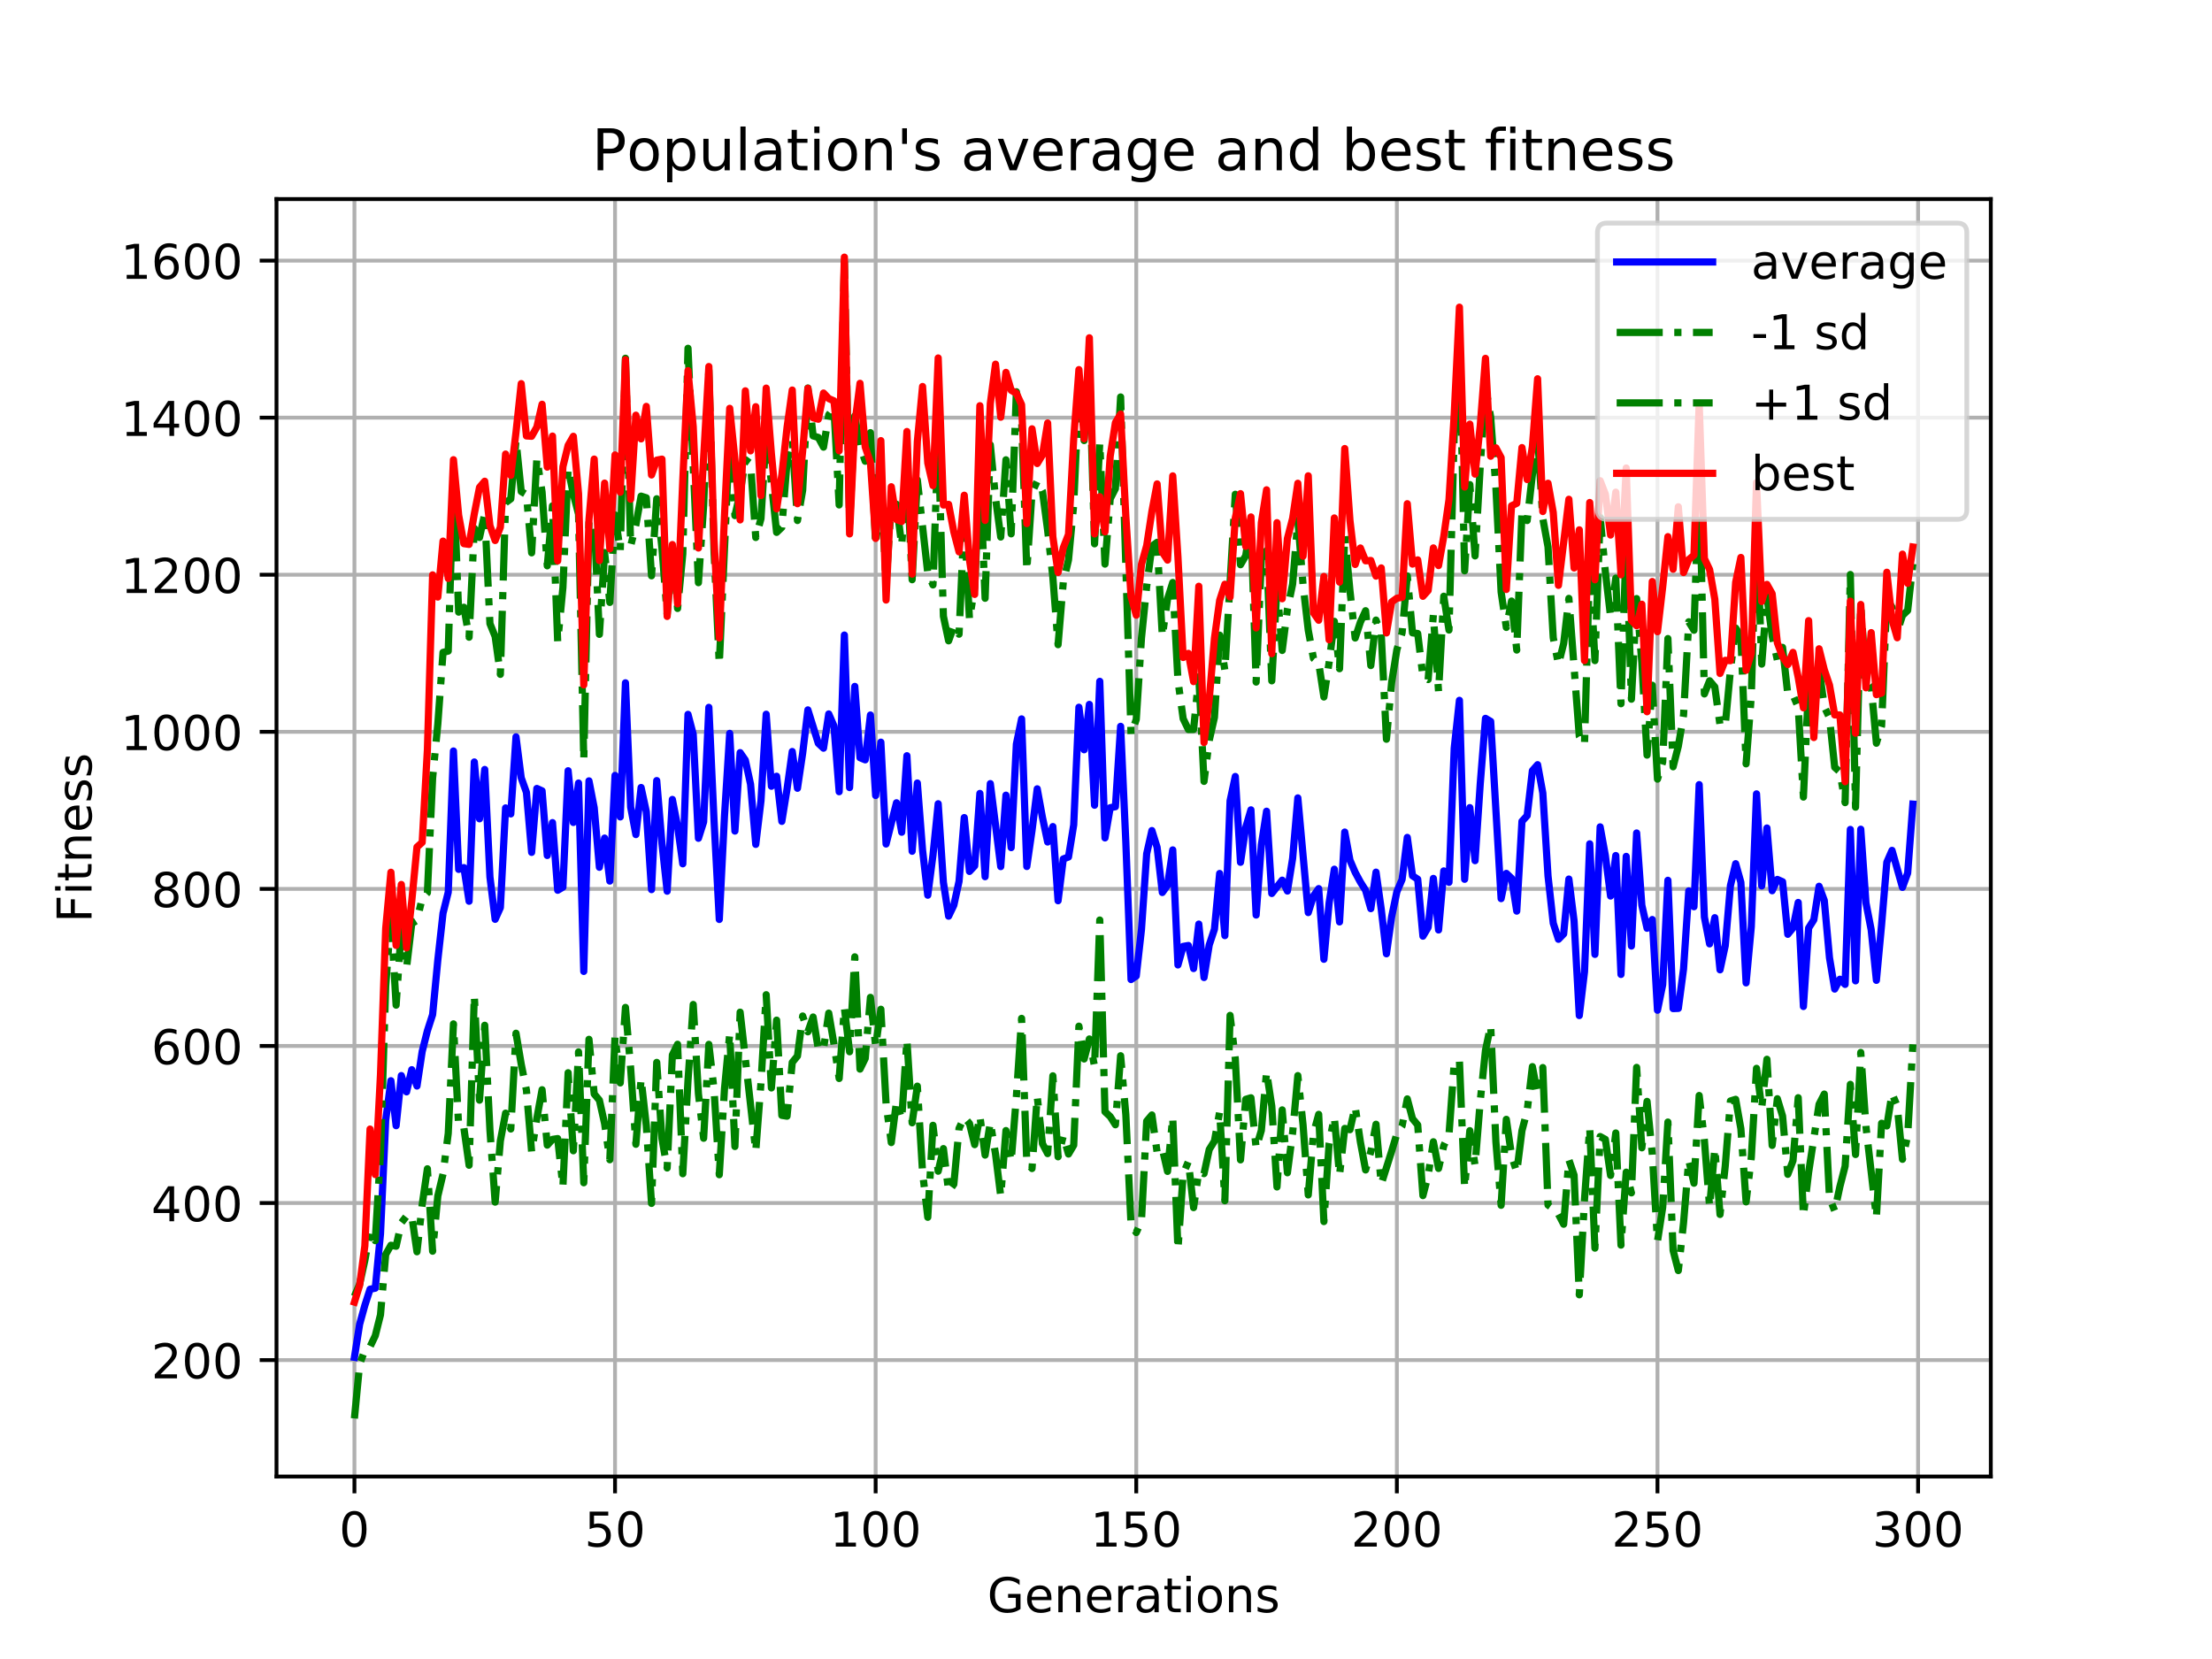 <?xml version="1.0" encoding="utf-8" standalone="no"?>
<!DOCTYPE svg PUBLIC "-//W3C//DTD SVG 1.1//EN"
  "http://www.w3.org/Graphics/SVG/1.1/DTD/svg11.dtd">
<!-- Created with matplotlib (https://matplotlib.org/) -->
<svg height="345.6pt" version="1.1" viewBox="0 0 460.8 345.6" width="460.8pt" xmlns="http://www.w3.org/2000/svg" xmlns:xlink="http://www.w3.org/1999/xlink">
 <defs>
  <style type="text/css">
*{stroke-linecap:butt;stroke-linejoin:round;}
  </style>
 </defs>
 <g id="figure_1">
  <g id="patch_1">
   <path d="M 0 345.6 
L 460.8 345.6 
L 460.8 0 
L 0 0 
z
" style="fill:#ffffff;"/>
  </g>
  <g id="axes_1">
   <g id="patch_2">
    <path d="M 57.6 307.584 
L 414.72 307.584 
L 414.72 41.472 
L 57.6 41.472 
z
" style="fill:#ffffff;"/>
   </g>
   <g id="matplotlib.axis_1">
    <g id="xtick_1">
     <g id="line2d_1">
      <path clip-path="url(#p386c6d477e)" d="M 73.833 307.584 
L 73.833 41.472 
" style="fill:none;stroke:#b0b0b0;stroke-linecap:square;stroke-width:0.8;"/>
     </g>
     <g id="line2d_2">
      <defs>
       <path d="M 0 0 
L 0 3.5 
" id="m794bd0b9ef" style="stroke:#000000;stroke-width:0.8;"/>
      </defs>
      <g>
       <use style="stroke:#000000;stroke-width:0.8;" x="73.833" xlink:href="#m794bd0b9ef" y="307.584"/>
      </g>
     </g>
     <g id="text_1">
      <!-- 0 -->
      <defs>
       <path d="M 31.781 66.406 
Q 24.172 66.406 20.328 58.906 
Q 16.5 51.422 16.5 36.375 
Q 16.5 21.391 20.328 13.891 
Q 24.172 6.391 31.781 6.391 
Q 39.453 6.391 43.281 13.891 
Q 47.125 21.391 47.125 36.375 
Q 47.125 51.422 43.281 58.906 
Q 39.453 66.406 31.781 66.406 
z
M 31.781 74.219 
Q 44.047 74.219 50.516 64.516 
Q 56.984 54.828 56.984 36.375 
Q 56.984 17.969 50.516 8.266 
Q 44.047 -1.422 31.781 -1.422 
Q 19.531 -1.422 13.062 8.266 
Q 6.594 17.969 6.594 36.375 
Q 6.594 54.828 13.062 64.516 
Q 19.531 74.219 31.781 74.219 
z
" id="DejaVuSans-48"/>
      </defs>
      <g transform="translate(70.651 322.182)scale(0.1 -0.1)">
       <use xlink:href="#DejaVuSans-48"/>
      </g>
     </g>
    </g>
    <g id="xtick_2">
     <g id="line2d_3">
      <path clip-path="url(#p386c6d477e)" d="M 128.123 307.584 
L 128.123 41.472 
" style="fill:none;stroke:#b0b0b0;stroke-linecap:square;stroke-width:0.8;"/>
     </g>
     <g id="line2d_4">
      <g>
       <use style="stroke:#000000;stroke-width:0.8;" x="128.123" xlink:href="#m794bd0b9ef" y="307.584"/>
      </g>
     </g>
     <g id="text_2">
      <!-- 50 -->
      <defs>
       <path d="M 10.797 72.906 
L 49.516 72.906 
L 49.516 64.594 
L 19.828 64.594 
L 19.828 46.734 
Q 21.969 47.469 24.109 47.828 
Q 26.266 48.188 28.422 48.188 
Q 40.625 48.188 47.75 41.5 
Q 54.891 34.812 54.891 23.391 
Q 54.891 11.625 47.562 5.094 
Q 40.234 -1.422 26.906 -1.422 
Q 22.312 -1.422 17.547 -0.641 
Q 12.797 0.141 7.719 1.703 
L 7.719 11.625 
Q 12.109 9.234 16.797 8.062 
Q 21.484 6.891 26.703 6.891 
Q 35.156 6.891 40.078 11.328 
Q 45.016 15.766 45.016 23.391 
Q 45.016 31 40.078 35.438 
Q 35.156 39.891 26.703 39.891 
Q 22.75 39.891 18.812 39.016 
Q 14.891 38.141 10.797 36.281 
z
" id="DejaVuSans-53"/>
      </defs>
      <g transform="translate(121.76 322.182)scale(0.1 -0.1)">
       <use xlink:href="#DejaVuSans-53"/>
       <use x="63.623" xlink:href="#DejaVuSans-48"/>
      </g>
     </g>
    </g>
    <g id="xtick_3">
     <g id="line2d_5">
      <path clip-path="url(#p386c6d477e)" d="M 182.413 307.584 
L 182.413 41.472 
" style="fill:none;stroke:#b0b0b0;stroke-linecap:square;stroke-width:0.8;"/>
     </g>
     <g id="line2d_6">
      <g>
       <use style="stroke:#000000;stroke-width:0.8;" x="182.413" xlink:href="#m794bd0b9ef" y="307.584"/>
      </g>
     </g>
     <g id="text_3">
      <!-- 100 -->
      <defs>
       <path d="M 12.406 8.297 
L 28.516 8.297 
L 28.516 63.922 
L 10.984 60.406 
L 10.984 69.391 
L 28.422 72.906 
L 38.281 72.906 
L 38.281 8.297 
L 54.391 8.297 
L 54.391 0 
L 12.406 0 
z
" id="DejaVuSans-49"/>
      </defs>
      <g transform="translate(172.869 322.182)scale(0.1 -0.1)">
       <use xlink:href="#DejaVuSans-49"/>
       <use x="63.623" xlink:href="#DejaVuSans-48"/>
       <use x="127.246" xlink:href="#DejaVuSans-48"/>
      </g>
     </g>
    </g>
    <g id="xtick_4">
     <g id="line2d_7">
      <path clip-path="url(#p386c6d477e)" d="M 236.703 307.584 
L 236.703 41.472 
" style="fill:none;stroke:#b0b0b0;stroke-linecap:square;stroke-width:0.8;"/>
     </g>
     <g id="line2d_8">
      <g>
       <use style="stroke:#000000;stroke-width:0.8;" x="236.703" xlink:href="#m794bd0b9ef" y="307.584"/>
      </g>
     </g>
     <g id="text_4">
      <!-- 150 -->
      <g transform="translate(227.159 322.182)scale(0.1 -0.1)">
       <use xlink:href="#DejaVuSans-49"/>
       <use x="63.623" xlink:href="#DejaVuSans-53"/>
       <use x="127.246" xlink:href="#DejaVuSans-48"/>
      </g>
     </g>
    </g>
    <g id="xtick_5">
     <g id="line2d_9">
      <path clip-path="url(#p386c6d477e)" d="M 290.993 307.584 
L 290.993 41.472 
" style="fill:none;stroke:#b0b0b0;stroke-linecap:square;stroke-width:0.8;"/>
     </g>
     <g id="line2d_10">
      <g>
       <use style="stroke:#000000;stroke-width:0.8;" x="290.993" xlink:href="#m794bd0b9ef" y="307.584"/>
      </g>
     </g>
     <g id="text_5">
      <!-- 200 -->
      <defs>
       <path d="M 19.188 8.297 
L 53.609 8.297 
L 53.609 0 
L 7.328 0 
L 7.328 8.297 
Q 12.938 14.109 22.625 23.891 
Q 32.328 33.688 34.812 36.531 
Q 39.547 41.844 41.422 45.531 
Q 43.312 49.219 43.312 52.781 
Q 43.312 58.594 39.234 62.25 
Q 35.156 65.922 28.609 65.922 
Q 23.969 65.922 18.812 64.312 
Q 13.672 62.703 7.812 59.422 
L 7.812 69.391 
Q 13.766 71.781 18.938 73 
Q 24.125 74.219 28.422 74.219 
Q 39.75 74.219 46.484 68.547 
Q 53.219 62.891 53.219 53.422 
Q 53.219 48.922 51.531 44.891 
Q 49.859 40.875 45.406 35.406 
Q 44.188 33.984 37.641 27.219 
Q 31.109 20.453 19.188 8.297 
z
" id="DejaVuSans-50"/>
      </defs>
      <g transform="translate(281.449 322.182)scale(0.1 -0.1)">
       <use xlink:href="#DejaVuSans-50"/>
       <use x="63.623" xlink:href="#DejaVuSans-48"/>
       <use x="127.246" xlink:href="#DejaVuSans-48"/>
      </g>
     </g>
    </g>
    <g id="xtick_6">
     <g id="line2d_11">
      <path clip-path="url(#p386c6d477e)" d="M 345.283 307.584 
L 345.283 41.472 
" style="fill:none;stroke:#b0b0b0;stroke-linecap:square;stroke-width:0.8;"/>
     </g>
     <g id="line2d_12">
      <g>
       <use style="stroke:#000000;stroke-width:0.8;" x="345.283" xlink:href="#m794bd0b9ef" y="307.584"/>
      </g>
     </g>
     <g id="text_6">
      <!-- 250 -->
      <g transform="translate(335.739 322.182)scale(0.1 -0.1)">
       <use xlink:href="#DejaVuSans-50"/>
       <use x="63.623" xlink:href="#DejaVuSans-53"/>
       <use x="127.246" xlink:href="#DejaVuSans-48"/>
      </g>
     </g>
    </g>
    <g id="xtick_7">
     <g id="line2d_13">
      <path clip-path="url(#p386c6d477e)" d="M 399.573 307.584 
L 399.573 41.472 
" style="fill:none;stroke:#b0b0b0;stroke-linecap:square;stroke-width:0.8;"/>
     </g>
     <g id="line2d_14">
      <g>
       <use style="stroke:#000000;stroke-width:0.8;" x="399.573" xlink:href="#m794bd0b9ef" y="307.584"/>
      </g>
     </g>
     <g id="text_7">
      <!-- 300 -->
      <defs>
       <path d="M 40.578 39.312 
Q 47.656 37.797 51.625 33 
Q 55.609 28.219 55.609 21.188 
Q 55.609 10.406 48.188 4.484 
Q 40.766 -1.422 27.094 -1.422 
Q 22.516 -1.422 17.656 -0.516 
Q 12.797 0.391 7.625 2.203 
L 7.625 11.719 
Q 11.719 9.328 16.594 8.109 
Q 21.484 6.891 26.812 6.891 
Q 36.078 6.891 40.938 10.547 
Q 45.797 14.203 45.797 21.188 
Q 45.797 27.641 41.281 31.266 
Q 36.766 34.906 28.719 34.906 
L 20.219 34.906 
L 20.219 43.016 
L 29.109 43.016 
Q 36.375 43.016 40.234 45.922 
Q 44.094 48.828 44.094 54.297 
Q 44.094 59.906 40.109 62.906 
Q 36.141 65.922 28.719 65.922 
Q 24.656 65.922 20.016 65.031 
Q 15.375 64.156 9.812 62.312 
L 9.812 71.094 
Q 15.438 72.656 20.344 73.438 
Q 25.25 74.219 29.594 74.219 
Q 40.828 74.219 47.359 69.109 
Q 53.906 64.016 53.906 55.328 
Q 53.906 49.266 50.438 45.094 
Q 46.969 40.922 40.578 39.312 
z
" id="DejaVuSans-51"/>
      </defs>
      <g transform="translate(390.029 322.182)scale(0.1 -0.1)">
       <use xlink:href="#DejaVuSans-51"/>
       <use x="63.623" xlink:href="#DejaVuSans-48"/>
       <use x="127.246" xlink:href="#DejaVuSans-48"/>
      </g>
     </g>
    </g>
    <g id="text_8">
     <!-- Generations -->
     <defs>
      <path d="M 59.516 10.406 
L 59.516 29.984 
L 43.406 29.984 
L 43.406 38.094 
L 69.281 38.094 
L 69.281 6.781 
Q 63.578 2.734 56.688 0.656 
Q 49.812 -1.422 42 -1.422 
Q 24.906 -1.422 15.25 8.562 
Q 5.609 18.562 5.609 36.375 
Q 5.609 54.25 15.25 64.234 
Q 24.906 74.219 42 74.219 
Q 49.125 74.219 55.547 72.453 
Q 61.969 70.703 67.391 67.281 
L 67.391 56.781 
Q 61.922 61.422 55.766 63.766 
Q 49.609 66.109 42.828 66.109 
Q 29.438 66.109 22.719 58.641 
Q 16.016 51.172 16.016 36.375 
Q 16.016 21.625 22.719 14.156 
Q 29.438 6.688 42.828 6.688 
Q 48.047 6.688 52.141 7.594 
Q 56.25 8.5 59.516 10.406 
z
" id="DejaVuSans-71"/>
      <path d="M 56.203 29.594 
L 56.203 25.203 
L 14.891 25.203 
Q 15.484 15.922 20.484 11.062 
Q 25.484 6.203 34.422 6.203 
Q 39.594 6.203 44.453 7.469 
Q 49.312 8.734 54.109 11.281 
L 54.109 2.781 
Q 49.266 0.734 44.188 -0.344 
Q 39.109 -1.422 33.891 -1.422 
Q 20.797 -1.422 13.156 6.188 
Q 5.516 13.812 5.516 26.812 
Q 5.516 40.234 12.766 48.109 
Q 20.016 56 32.328 56 
Q 43.359 56 49.781 48.891 
Q 56.203 41.797 56.203 29.594 
z
M 47.219 32.234 
Q 47.125 39.594 43.094 43.984 
Q 39.062 48.391 32.422 48.391 
Q 24.906 48.391 20.391 44.141 
Q 15.875 39.891 15.188 32.172 
z
" id="DejaVuSans-101"/>
      <path d="M 54.891 33.016 
L 54.891 0 
L 45.906 0 
L 45.906 32.719 
Q 45.906 40.484 42.875 44.328 
Q 39.844 48.188 33.797 48.188 
Q 26.516 48.188 22.312 43.547 
Q 18.109 38.922 18.109 30.906 
L 18.109 0 
L 9.078 0 
L 9.078 54.688 
L 18.109 54.688 
L 18.109 46.188 
Q 21.344 51.125 25.703 53.562 
Q 30.078 56 35.797 56 
Q 45.219 56 50.047 50.172 
Q 54.891 44.344 54.891 33.016 
z
" id="DejaVuSans-110"/>
      <path d="M 41.109 46.297 
Q 39.594 47.172 37.812 47.578 
Q 36.031 48 33.891 48 
Q 26.266 48 22.188 43.047 
Q 18.109 38.094 18.109 28.812 
L 18.109 0 
L 9.078 0 
L 9.078 54.688 
L 18.109 54.688 
L 18.109 46.188 
Q 20.953 51.172 25.484 53.578 
Q 30.031 56 36.531 56 
Q 37.453 56 38.578 55.875 
Q 39.703 55.766 41.062 55.516 
z
" id="DejaVuSans-114"/>
      <path d="M 34.281 27.484 
Q 23.391 27.484 19.188 25 
Q 14.984 22.516 14.984 16.5 
Q 14.984 11.719 18.141 8.906 
Q 21.297 6.109 26.703 6.109 
Q 34.188 6.109 38.703 11.406 
Q 43.219 16.703 43.219 25.484 
L 43.219 27.484 
z
M 52.203 31.203 
L 52.203 0 
L 43.219 0 
L 43.219 8.297 
Q 40.141 3.328 35.547 0.953 
Q 30.953 -1.422 24.312 -1.422 
Q 15.922 -1.422 10.953 3.297 
Q 6 8.016 6 15.922 
Q 6 25.141 12.172 29.828 
Q 18.359 34.516 30.609 34.516 
L 43.219 34.516 
L 43.219 35.406 
Q 43.219 41.609 39.141 45 
Q 35.062 48.391 27.688 48.391 
Q 23 48.391 18.547 47.266 
Q 14.109 46.141 10.016 43.891 
L 10.016 52.203 
Q 14.938 54.109 19.578 55.047 
Q 24.219 56 28.609 56 
Q 40.484 56 46.344 49.844 
Q 52.203 43.703 52.203 31.203 
z
" id="DejaVuSans-97"/>
      <path d="M 18.312 70.219 
L 18.312 54.688 
L 36.812 54.688 
L 36.812 47.703 
L 18.312 47.703 
L 18.312 18.016 
Q 18.312 11.328 20.141 9.422 
Q 21.969 7.516 27.594 7.516 
L 36.812 7.516 
L 36.812 0 
L 27.594 0 
Q 17.188 0 13.234 3.875 
Q 9.281 7.766 9.281 18.016 
L 9.281 47.703 
L 2.688 47.703 
L 2.688 54.688 
L 9.281 54.688 
L 9.281 70.219 
z
" id="DejaVuSans-116"/>
      <path d="M 9.422 54.688 
L 18.406 54.688 
L 18.406 0 
L 9.422 0 
z
M 9.422 75.984 
L 18.406 75.984 
L 18.406 64.594 
L 9.422 64.594 
z
" id="DejaVuSans-105"/>
      <path d="M 30.609 48.391 
Q 23.391 48.391 19.188 42.75 
Q 14.984 37.109 14.984 27.297 
Q 14.984 17.484 19.156 11.844 
Q 23.344 6.203 30.609 6.203 
Q 37.797 6.203 41.984 11.859 
Q 46.188 17.531 46.188 27.297 
Q 46.188 37.016 41.984 42.703 
Q 37.797 48.391 30.609 48.391 
z
M 30.609 56 
Q 42.328 56 49.016 48.375 
Q 55.719 40.766 55.719 27.297 
Q 55.719 13.875 49.016 6.219 
Q 42.328 -1.422 30.609 -1.422 
Q 18.844 -1.422 12.172 6.219 
Q 5.516 13.875 5.516 27.297 
Q 5.516 40.766 12.172 48.375 
Q 18.844 56 30.609 56 
z
" id="DejaVuSans-111"/>
      <path d="M 44.281 53.078 
L 44.281 44.578 
Q 40.484 46.531 36.375 47.5 
Q 32.281 48.484 27.875 48.484 
Q 21.188 48.484 17.844 46.438 
Q 14.5 44.391 14.5 40.281 
Q 14.5 37.156 16.891 35.375 
Q 19.281 33.594 26.516 31.984 
L 29.594 31.297 
Q 39.156 29.25 43.188 25.516 
Q 47.219 21.781 47.219 15.094 
Q 47.219 7.469 41.188 3.016 
Q 35.156 -1.422 24.609 -1.422 
Q 20.219 -1.422 15.453 -0.562 
Q 10.688 0.297 5.422 2 
L 5.422 11.281 
Q 10.406 8.688 15.234 7.391 
Q 20.062 6.109 24.812 6.109 
Q 31.156 6.109 34.562 8.281 
Q 37.984 10.453 37.984 14.406 
Q 37.984 18.062 35.516 20.016 
Q 33.062 21.969 24.703 23.781 
L 21.578 24.516 
Q 13.234 26.266 9.516 29.906 
Q 5.812 33.547 5.812 39.891 
Q 5.812 47.609 11.281 51.797 
Q 16.75 56 26.812 56 
Q 31.781 56 36.172 55.266 
Q 40.578 54.547 44.281 53.078 
z
" id="DejaVuSans-115"/>
     </defs>
     <g transform="translate(205.662 335.861)scale(0.1 -0.1)">
      <use xlink:href="#DejaVuSans-71"/>
      <use x="77.49" xlink:href="#DejaVuSans-101"/>
      <use x="139.014" xlink:href="#DejaVuSans-110"/>
      <use x="202.393" xlink:href="#DejaVuSans-101"/>
      <use x="263.916" xlink:href="#DejaVuSans-114"/>
      <use x="305.029" xlink:href="#DejaVuSans-97"/>
      <use x="366.309" xlink:href="#DejaVuSans-116"/>
      <use x="405.518" xlink:href="#DejaVuSans-105"/>
      <use x="433.301" xlink:href="#DejaVuSans-111"/>
      <use x="494.482" xlink:href="#DejaVuSans-110"/>
      <use x="557.861" xlink:href="#DejaVuSans-115"/>
     </g>
    </g>
   </g>
   <g id="matplotlib.axis_2">
    <g id="ytick_1">
     <g id="line2d_15">
      <path clip-path="url(#p386c6d477e)" d="M 57.6 283.33 
L 414.72 283.33 
" style="fill:none;stroke:#b0b0b0;stroke-linecap:square;stroke-width:0.8;"/>
     </g>
     <g id="line2d_16">
      <defs>
       <path d="M 0 0 
L -3.5 0 
" id="m3d74d72817" style="stroke:#000000;stroke-width:0.8;"/>
      </defs>
      <g>
       <use style="stroke:#000000;stroke-width:0.8;" x="57.6" xlink:href="#m3d74d72817" y="283.33"/>
      </g>
     </g>
     <g id="text_9">
      <!-- 200 -->
      <g transform="translate(31.512 287.129)scale(0.1 -0.1)">
       <use xlink:href="#DejaVuSans-50"/>
       <use x="63.623" xlink:href="#DejaVuSans-48"/>
       <use x="127.246" xlink:href="#DejaVuSans-48"/>
      </g>
     </g>
    </g>
    <g id="ytick_2">
     <g id="line2d_17">
      <path clip-path="url(#p386c6d477e)" d="M 57.6 250.61 
L 414.72 250.61 
" style="fill:none;stroke:#b0b0b0;stroke-linecap:square;stroke-width:0.8;"/>
     </g>
     <g id="line2d_18">
      <g>
       <use style="stroke:#000000;stroke-width:0.8;" x="57.6" xlink:href="#m3d74d72817" y="250.61"/>
      </g>
     </g>
     <g id="text_10">
      <!-- 400 -->
      <defs>
       <path d="M 37.797 64.312 
L 12.891 25.391 
L 37.797 25.391 
z
M 35.203 72.906 
L 47.609 72.906 
L 47.609 25.391 
L 58.016 25.391 
L 58.016 17.188 
L 47.609 17.188 
L 47.609 0 
L 37.797 0 
L 37.797 17.188 
L 4.891 17.188 
L 4.891 26.703 
z
" id="DejaVuSans-52"/>
      </defs>
      <g transform="translate(31.512 254.409)scale(0.1 -0.1)">
       <use xlink:href="#DejaVuSans-52"/>
       <use x="63.623" xlink:href="#DejaVuSans-48"/>
       <use x="127.246" xlink:href="#DejaVuSans-48"/>
      </g>
     </g>
    </g>
    <g id="ytick_3">
     <g id="line2d_19">
      <path clip-path="url(#p386c6d477e)" d="M 57.6 217.89 
L 414.72 217.89 
" style="fill:none;stroke:#b0b0b0;stroke-linecap:square;stroke-width:0.8;"/>
     </g>
     <g id="line2d_20">
      <g>
       <use style="stroke:#000000;stroke-width:0.8;" x="57.6" xlink:href="#m3d74d72817" y="217.89"/>
      </g>
     </g>
     <g id="text_11">
      <!-- 600 -->
      <defs>
       <path d="M 33.016 40.375 
Q 26.375 40.375 22.484 35.828 
Q 18.609 31.297 18.609 23.391 
Q 18.609 15.531 22.484 10.953 
Q 26.375 6.391 33.016 6.391 
Q 39.656 6.391 43.531 10.953 
Q 47.406 15.531 47.406 23.391 
Q 47.406 31.297 43.531 35.828 
Q 39.656 40.375 33.016 40.375 
z
M 52.594 71.297 
L 52.594 62.312 
Q 48.875 64.062 45.094 64.984 
Q 41.312 65.922 37.594 65.922 
Q 27.828 65.922 22.672 59.328 
Q 17.531 52.734 16.797 39.406 
Q 19.672 43.656 24.016 45.922 
Q 28.375 48.188 33.594 48.188 
Q 44.578 48.188 50.953 41.516 
Q 57.328 34.859 57.328 23.391 
Q 57.328 12.156 50.688 5.359 
Q 44.047 -1.422 33.016 -1.422 
Q 20.359 -1.422 13.672 8.266 
Q 6.984 17.969 6.984 36.375 
Q 6.984 53.656 15.188 63.938 
Q 23.391 74.219 37.203 74.219 
Q 40.922 74.219 44.703 73.484 
Q 48.484 72.75 52.594 71.297 
z
" id="DejaVuSans-54"/>
      </defs>
      <g transform="translate(31.512 221.689)scale(0.1 -0.1)">
       <use xlink:href="#DejaVuSans-54"/>
       <use x="63.623" xlink:href="#DejaVuSans-48"/>
       <use x="127.246" xlink:href="#DejaVuSans-48"/>
      </g>
     </g>
    </g>
    <g id="ytick_4">
     <g id="line2d_21">
      <path clip-path="url(#p386c6d477e)" d="M 57.6 185.17 
L 414.72 185.17 
" style="fill:none;stroke:#b0b0b0;stroke-linecap:square;stroke-width:0.8;"/>
     </g>
     <g id="line2d_22">
      <g>
       <use style="stroke:#000000;stroke-width:0.8;" x="57.6" xlink:href="#m3d74d72817" y="185.17"/>
      </g>
     </g>
     <g id="text_12">
      <!-- 800 -->
      <defs>
       <path d="M 31.781 34.625 
Q 24.75 34.625 20.719 30.859 
Q 16.703 27.094 16.703 20.516 
Q 16.703 13.922 20.719 10.156 
Q 24.75 6.391 31.781 6.391 
Q 38.812 6.391 42.859 10.172 
Q 46.922 13.969 46.922 20.516 
Q 46.922 27.094 42.891 30.859 
Q 38.875 34.625 31.781 34.625 
z
M 21.922 38.812 
Q 15.578 40.375 12.031 44.719 
Q 8.5 49.078 8.5 55.328 
Q 8.5 64.062 14.719 69.141 
Q 20.953 74.219 31.781 74.219 
Q 42.672 74.219 48.875 69.141 
Q 55.078 64.062 55.078 55.328 
Q 55.078 49.078 51.531 44.719 
Q 48 40.375 41.703 38.812 
Q 48.828 37.156 52.797 32.312 
Q 56.781 27.484 56.781 20.516 
Q 56.781 9.906 50.312 4.234 
Q 43.844 -1.422 31.781 -1.422 
Q 19.734 -1.422 13.25 4.234 
Q 6.781 9.906 6.781 20.516 
Q 6.781 27.484 10.781 32.312 
Q 14.797 37.156 21.922 38.812 
z
M 18.312 54.391 
Q 18.312 48.734 21.844 45.562 
Q 25.391 42.391 31.781 42.391 
Q 38.141 42.391 41.719 45.562 
Q 45.312 48.734 45.312 54.391 
Q 45.312 60.062 41.719 63.234 
Q 38.141 66.406 31.781 66.406 
Q 25.391 66.406 21.844 63.234 
Q 18.312 60.062 18.312 54.391 
z
" id="DejaVuSans-56"/>
      </defs>
      <g transform="translate(31.512 188.969)scale(0.1 -0.1)">
       <use xlink:href="#DejaVuSans-56"/>
       <use x="63.623" xlink:href="#DejaVuSans-48"/>
       <use x="127.246" xlink:href="#DejaVuSans-48"/>
      </g>
     </g>
    </g>
    <g id="ytick_5">
     <g id="line2d_23">
      <path clip-path="url(#p386c6d477e)" d="M 57.6 152.45 
L 414.72 152.45 
" style="fill:none;stroke:#b0b0b0;stroke-linecap:square;stroke-width:0.8;"/>
     </g>
     <g id="line2d_24">
      <g>
       <use style="stroke:#000000;stroke-width:0.8;" x="57.6" xlink:href="#m3d74d72817" y="152.45"/>
      </g>
     </g>
     <g id="text_13">
      <!-- 1000 -->
      <g transform="translate(25.15 156.249)scale(0.1 -0.1)">
       <use xlink:href="#DejaVuSans-49"/>
       <use x="63.623" xlink:href="#DejaVuSans-48"/>
       <use x="127.246" xlink:href="#DejaVuSans-48"/>
       <use x="190.869" xlink:href="#DejaVuSans-48"/>
      </g>
     </g>
    </g>
    <g id="ytick_6">
     <g id="line2d_25">
      <path clip-path="url(#p386c6d477e)" d="M 57.6 119.73 
L 414.72 119.73 
" style="fill:none;stroke:#b0b0b0;stroke-linecap:square;stroke-width:0.8;"/>
     </g>
     <g id="line2d_26">
      <g>
       <use style="stroke:#000000;stroke-width:0.8;" x="57.6" xlink:href="#m3d74d72817" y="119.73"/>
      </g>
     </g>
     <g id="text_14">
      <!-- 1200 -->
      <g transform="translate(25.15 123.529)scale(0.1 -0.1)">
       <use xlink:href="#DejaVuSans-49"/>
       <use x="63.623" xlink:href="#DejaVuSans-50"/>
       <use x="127.246" xlink:href="#DejaVuSans-48"/>
       <use x="190.869" xlink:href="#DejaVuSans-48"/>
      </g>
     </g>
    </g>
    <g id="ytick_7">
     <g id="line2d_27">
      <path clip-path="url(#p386c6d477e)" d="M 57.6 87.01 
L 414.72 87.01 
" style="fill:none;stroke:#b0b0b0;stroke-linecap:square;stroke-width:0.8;"/>
     </g>
     <g id="line2d_28">
      <g>
       <use style="stroke:#000000;stroke-width:0.8;" x="57.6" xlink:href="#m3d74d72817" y="87.01"/>
      </g>
     </g>
     <g id="text_15">
      <!-- 1400 -->
      <g transform="translate(25.15 90.81)scale(0.1 -0.1)">
       <use xlink:href="#DejaVuSans-49"/>
       <use x="63.623" xlink:href="#DejaVuSans-52"/>
       <use x="127.246" xlink:href="#DejaVuSans-48"/>
       <use x="190.869" xlink:href="#DejaVuSans-48"/>
      </g>
     </g>
    </g>
    <g id="ytick_8">
     <g id="line2d_29">
      <path clip-path="url(#p386c6d477e)" d="M 57.6 54.29 
L 414.72 54.29 
" style="fill:none;stroke:#b0b0b0;stroke-linecap:square;stroke-width:0.8;"/>
     </g>
     <g id="line2d_30">
      <g>
       <use style="stroke:#000000;stroke-width:0.8;" x="57.6" xlink:href="#m3d74d72817" y="54.29"/>
      </g>
     </g>
     <g id="text_16">
      <!-- 1600 -->
      <g transform="translate(25.15 58.09)scale(0.1 -0.1)">
       <use xlink:href="#DejaVuSans-49"/>
       <use x="63.623" xlink:href="#DejaVuSans-54"/>
       <use x="127.246" xlink:href="#DejaVuSans-48"/>
       <use x="190.869" xlink:href="#DejaVuSans-48"/>
      </g>
     </g>
    </g>
    <g id="text_17">
     <!-- Fitness -->
     <defs>
      <path d="M 9.812 72.906 
L 51.703 72.906 
L 51.703 64.594 
L 19.672 64.594 
L 19.672 43.109 
L 48.578 43.109 
L 48.578 34.812 
L 19.672 34.812 
L 19.672 0 
L 9.812 0 
z
" id="DejaVuSans-70"/>
     </defs>
     <g transform="translate(19.07 192.202)rotate(-90)scale(0.1 -0.1)">
      <use xlink:href="#DejaVuSans-70"/>
      <use x="57.41" xlink:href="#DejaVuSans-105"/>
      <use x="85.193" xlink:href="#DejaVuSans-116"/>
      <use x="124.402" xlink:href="#DejaVuSans-110"/>
      <use x="187.781" xlink:href="#DejaVuSans-101"/>
      <use x="249.305" xlink:href="#DejaVuSans-115"/>
      <use x="301.404" xlink:href="#DejaVuSans-115"/>
     </g>
    </g>
   </g>
   <g id="line2d_31">
    <path clip-path="url(#p386c6d477e)" d="M 73.833 282.763 
L 74.919 275.854 
L 76.004 271.93 
L 77.09 268.567 
L 78.176 268.353 
L 79.262 257.054 
L 80.348 233.401 
L 81.433 225.136 
L 82.519 234.501 
L 83.605 224.066 
L 84.691 227.453 
L 85.777 222.836 
L 86.862 226.238 
L 87.948 219.047 
L 89.034 214.733 
L 90.12 211.362 
L 91.206 199.983 
L 92.291 190.239 
L 93.377 185.864 
L 94.463 156.447 
L 95.549 181.109 
L 96.635 180.739 
L 97.72 187.744 
L 98.806 158.736 
L 99.892 170.575 
L 100.978 160.296 
L 102.064 182.684 
L 103.149 191.51 
L 104.235 189.074 
L 105.321 168.306 
L 106.407 169.552 
L 107.493 153.495 
L 108.578 162.031 
L 109.664 165.063 
L 110.75 177.564 
L 111.836 164.252 
L 112.922 164.748 
L 114.007 178.209 
L 115.093 171.367 
L 116.179 185.455 
L 117.265 184.812 
L 118.351 160.559 
L 119.436 171.331 
L 120.522 163.121 
L 121.608 202.362 
L 122.694 162.671 
L 123.78 168.251 
L 124.865 180.668 
L 125.951 174.588 
L 127.037 183.543 
L 128.123 161.537 
L 129.209 170.179 
L 130.294 142.247 
L 131.38 168.146 
L 132.466 173.855 
L 133.552 164.052 
L 134.638 169.088 
L 135.723 185.32 
L 136.809 162.612 
L 137.895 175.703 
L 138.981 185.651 
L 140.067 166.541 
L 141.152 172.145 
L 142.238 179.945 
L 143.324 148.816 
L 144.41 152.968 
L 145.496 174.627 
L 146.581 171.213 
L 147.667 147.358 
L 148.753 171.016 
L 149.839 191.538 
L 150.925 170.001 
L 152.01 152.776 
L 153.096 173.123 
L 154.182 156.788 
L 155.268 158.357 
L 156.354 163.368 
L 157.439 175.899 
L 158.525 166.812 
L 159.611 148.787 
L 160.697 163.79 
L 161.783 161.709 
L 162.868 171.105 
L 163.954 164.385 
L 165.04 156.555 
L 166.126 164.209 
L 167.212 156.887 
L 168.297 147.886 
L 170.469 154.846 
L 171.555 155.859 
L 172.641 148.729 
L 173.726 151.229 
L 174.812 164.927 
L 175.898 132.292 
L 176.984 164.067 
L 178.07 142.99 
L 179.155 157.843 
L 180.241 158.287 
L 181.327 148.95 
L 182.413 165.718 
L 183.499 154.609 
L 184.584 175.819 
L 186.756 167.235 
L 187.842 173.367 
L 188.928 157.432 
L 190.013 177.332 
L 191.099 163.119 
L 192.185 177.101 
L 193.271 186.483 
L 194.357 178.135 
L 195.442 167.438 
L 196.528 183.822 
L 197.614 190.853 
L 198.7 188.578 
L 199.786 183.592 
L 200.871 170.319 
L 201.957 181.529 
L 203.043 180.375 
L 204.129 165.286 
L 205.215 182.629 
L 206.3 163.244 
L 208.472 180.529 
L 209.558 165.651 
L 210.644 176.575 
L 211.729 155.024 
L 212.815 149.762 
L 213.901 180.506 
L 214.987 173.019 
L 216.073 164.326 
L 217.158 170.264 
L 218.244 175.403 
L 219.33 172.192 
L 220.416 187.639 
L 221.502 178.934 
L 222.587 178.528 
L 223.673 171.835 
L 224.759 147.333 
L 225.845 156.189 
L 226.931 146.741 
L 228.016 167.741 
L 229.102 141.935 
L 230.188 174.551 
L 231.274 168.259 
L 232.36 168.049 
L 233.445 151.312 
L 234.531 175.446 
L 235.617 204.054 
L 236.703 203.316 
L 237.789 193.615 
L 238.875 177.848 
L 239.96 173.021 
L 241.046 176.505 
L 242.132 185.921 
L 243.218 184.404 
L 244.304 177.05 
L 245.389 201.016 
L 246.475 197.155 
L 247.561 196.964 
L 248.647 201.764 
L 249.733 192.506 
L 250.818 203.633 
L 251.904 196.849 
L 252.99 193.578 
L 254.076 181.961 
L 255.162 194.904 
L 256.247 166.83 
L 257.333 161.755 
L 258.419 179.631 
L 259.505 172.394 
L 260.591 168.707 
L 261.676 190.618 
L 262.762 175.987 
L 263.848 168.994 
L 264.934 186.129 
L 267.105 183.355 
L 268.191 185.617 
L 269.277 178.817 
L 270.363 166.218 
L 272.534 190.105 
L 273.62 186.644 
L 274.706 185.116 
L 275.792 199.834 
L 276.878 188.1 
L 277.963 181.075 
L 279.049 192.05 
L 280.135 173.331 
L 281.221 179.194 
L 282.307 181.724 
L 283.392 183.746 
L 284.478 185.474 
L 285.564 189.286 
L 286.65 181.687 
L 287.736 189.392 
L 288.821 198.692 
L 289.907 190.97 
L 290.993 185.763 
L 292.079 183.205 
L 293.165 174.45 
L 294.25 182.441 
L 295.336 183.161 
L 296.422 195.019 
L 297.508 193.195 
L 298.594 182.989 
L 299.679 193.728 
L 300.765 181.43 
L 301.851 183.803 
L 302.937 155.882 
L 304.023 145.893 
L 305.108 183.17 
L 306.194 168.244 
L 307.28 179.291 
L 308.366 163.2 
L 309.452 149.646 
L 310.537 150.286 
L 312.709 187.198 
L 313.795 181.942 
L 314.881 182.963 
L 315.966 189.801 
L 317.052 171.1 
L 318.138 169.909 
L 319.224 160.539 
L 320.31 159.3 
L 321.395 165.192 
L 322.481 182.474 
L 323.567 192.307 
L 324.653 195.669 
L 325.739 194.546 
L 326.824 183.127 
L 327.91 191.876 
L 328.996 211.558 
L 330.082 202.426 
L 331.168 175.786 
L 332.253 198.813 
L 333.339 172.254 
L 334.425 178.234 
L 335.511 186.664 
L 336.597 178.226 
L 337.682 202.993 
L 338.768 178.405 
L 339.854 197.076 
L 340.94 173.527 
L 342.026 188.576 
L 343.111 193.372 
L 344.197 191.556 
L 345.283 210.444 
L 346.369 205.132 
L 347.455 183.386 
L 348.54 210.109 
L 349.626 210.064 
L 350.712 201.862 
L 351.798 185.598 
L 352.884 188.887 
L 353.969 163.454 
L 355.055 191.042 
L 356.141 196.626 
L 357.227 191.173 
L 358.313 202.03 
L 359.398 197.007 
L 360.484 184.469 
L 361.57 179.923 
L 362.656 183.809 
L 363.742 204.749 
L 364.827 193.053 
L 365.913 165.378 
L 366.999 184.557 
L 368.085 172.488 
L 369.171 185.552 
L 370.256 183.203 
L 371.342 183.683 
L 372.428 194.629 
L 373.514 193.291 
L 374.6 188 
L 375.685 209.67 
L 376.771 193.326 
L 377.857 191.608 
L 378.943 184.629 
L 380.029 187.569 
L 381.114 199.511 
L 382.2 206.042 
L 383.286 203.993 
L 384.372 205.069 
L 385.458 172.787 
L 386.543 204.327 
L 387.629 172.745 
L 388.715 188.086 
L 389.801 193.683 
L 390.887 204.221 
L 391.972 192.599 
L 393.058 179.635 
L 394.144 177.15 
L 396.316 184.858 
L 397.401 181.879 
L 398.487 167.516 
L 398.487 167.516 
" style="fill:none;stroke:#0000ff;stroke-linecap:square;stroke-width:1.5;"/>
   </g>
   <g id="line2d_32">
    <path clip-path="url(#p386c6d477e)" d="M 73.833 295.488 
L 74.919 284.19 
L 76.004 281.285 
L 77.09 280.539 
L 78.176 278.253 
L 79.262 273.902 
L 80.348 261.318 
L 81.433 259.412 
L 82.519 259.614 
L 83.605 254.728 
L 84.691 253.324 
L 85.777 253.278 
L 86.862 260.763 
L 87.948 250.948 
L 89.034 243.481 
L 90.12 260.646 
L 91.206 249.154 
L 92.291 244.579 
L 93.377 236.098 
L 94.463 213.296 
L 95.549 234.697 
L 96.635 234.977 
L 97.72 242.746 
L 98.806 207.407 
L 99.892 229.186 
L 100.978 213.582 
L 102.064 235.449 
L 103.149 250.426 
L 104.235 237.668 
L 105.321 231.889 
L 106.407 235.19 
L 107.493 215.245 
L 108.578 221.672 
L 109.664 227.087 
L 110.75 239.965 
L 111.836 232.965 
L 112.922 227.012 
L 114.007 238.55 
L 115.093 237.356 
L 116.179 237.185 
L 117.265 247.233 
L 118.351 223.471 
L 119.436 239.725 
L 120.522 219.132 
L 121.608 246.388 
L 122.694 216.512 
L 123.78 227.894 
L 124.865 229.188 
L 125.951 234.072 
L 127.037 241.593 
L 128.123 215.815 
L 129.209 225.591 
L 130.294 209.864 
L 131.38 222.572 
L 132.466 238.374 
L 133.552 224.749 
L 134.638 234.478 
L 135.723 250.688 
L 136.809 221.319 
L 137.895 237.212 
L 138.981 243.31 
L 140.067 219.761 
L 141.152 217.542 
L 142.238 244.513 
L 143.324 225.076 
L 144.41 209.254 
L 145.496 227.87 
L 146.581 237.118 
L 147.667 217.56 
L 148.753 227.025 
L 149.839 244.717 
L 150.925 226.819 
L 152.01 215.367 
L 153.096 238.838 
L 154.182 210.853 
L 156.354 230.164 
L 157.439 239.83 
L 158.525 225.575 
L 159.611 207.218 
L 160.697 226.638 
L 161.783 212.516 
L 162.868 232.35 
L 163.954 232.521 
L 165.04 221.315 
L 166.126 219.986 
L 167.212 211.651 
L 168.297 214.948 
L 169.383 211.861 
L 170.469 218.568 
L 171.555 218.572 
L 172.641 211.048 
L 173.726 217.473 
L 174.812 224.669 
L 175.898 209.965 
L 176.984 219.097 
L 178.07 199.328 
L 179.155 222.716 
L 180.241 220.492 
L 181.327 207.77 
L 182.413 217.934 
L 183.499 210.248 
L 184.584 229.913 
L 185.67 238.018 
L 186.756 229.43 
L 187.842 233.145 
L 188.928 216.623 
L 190.013 233.9 
L 191.099 226.263 
L 192.185 244.173 
L 193.271 253.579 
L 194.357 234.424 
L 195.442 243.986 
L 196.528 239.276 
L 197.614 248.208 
L 198.7 246.701 
L 199.786 235.067 
L 200.871 232.764 
L 201.957 234.038 
L 203.043 238.45 
L 204.129 232.51 
L 205.215 240.625 
L 206.3 233.814 
L 207.386 240.421 
L 208.472 249.187 
L 209.558 235.515 
L 210.644 241.94 
L 211.729 228.439 
L 212.815 212.147 
L 213.901 242.187 
L 214.987 243.424 
L 216.073 228.43 
L 217.158 238.24 
L 218.244 240.315 
L 219.33 224.114 
L 220.416 240.98 
L 221.502 236.623 
L 222.587 240.407 
L 223.673 238.571 
L 224.759 213.768 
L 225.845 220.602 
L 226.931 216.436 
L 228.016 222.195 
L 229.102 191.661 
L 230.188 231.591 
L 231.274 232.599 
L 232.36 234.309 
L 233.445 219.928 
L 234.531 232.205 
L 235.617 255.105 
L 236.703 256.761 
L 237.789 254.312 
L 238.875 233.551 
L 239.96 232.269 
L 241.046 240.032 
L 242.132 239.303 
L 243.218 244.022 
L 244.304 232.758 
L 245.389 260.272 
L 246.475 244.589 
L 247.561 241.954 
L 248.647 251.569 
L 249.733 244.026 
L 250.818 244.489 
L 251.904 239.456 
L 252.99 237.712 
L 254.076 231.612 
L 255.162 250.136 
L 256.247 211.525 
L 257.333 220.546 
L 258.419 241.622 
L 259.505 229.014 
L 260.591 228.687 
L 261.676 239.152 
L 262.762 235.485 
L 263.848 223.285 
L 264.934 230.426 
L 266.02 247.261 
L 267.105 231.212 
L 268.191 244.311 
L 269.277 235.953 
L 270.363 224.069 
L 271.449 234.327 
L 272.534 248.924 
L 273.62 236.127 
L 274.706 232.143 
L 275.792 254.473 
L 276.878 238.217 
L 277.963 232.717 
L 279.049 244.794 
L 280.135 235.072 
L 281.221 235.331 
L 282.307 230.539 
L 283.392 237.874 
L 284.478 243.722 
L 285.564 239.927 
L 286.65 234.201 
L 287.736 246.674 
L 289.907 239.81 
L 290.993 236.179 
L 292.079 234.563 
L 293.165 228.923 
L 294.25 233.048 
L 295.336 234.35 
L 296.422 249.067 
L 297.508 244.83 
L 298.594 237.852 
L 299.679 243.408 
L 300.765 238.653 
L 301.851 236.354 
L 302.937 221.486 
L 304.023 220.925 
L 305.108 247.428 
L 306.194 235.537 
L 307.28 242.774 
L 308.366 229.32 
L 309.452 218.794 
L 310.537 213.655 
L 311.623 237.875 
L 312.709 251.083 
L 313.795 233.181 
L 314.881 240.717 
L 315.966 244.184 
L 317.052 235.542 
L 318.138 231.38 
L 319.224 222.196 
L 320.31 227.831 
L 321.395 222.392 
L 322.481 251.021 
L 323.567 251.776 
L 324.653 252.927 
L 325.739 255.028 
L 326.824 241.597 
L 327.91 244.803 
L 328.996 269.732 
L 330.082 249.827 
L 331.168 234.943 
L 332.253 260.01 
L 333.339 236.763 
L 334.425 237.356 
L 335.511 244.866 
L 336.597 236.02 
L 337.682 259.384 
L 338.768 244.184 
L 339.854 248.496 
L 340.94 222.358 
L 342.026 239.11 
L 343.111 229.439 
L 344.197 240.369 
L 345.283 258.583 
L 346.369 251.525 
L 347.455 233.746 
L 348.54 260.485 
L 349.626 264.682 
L 350.712 254.747 
L 351.798 241.668 
L 352.884 246.483 
L 353.969 228.214 
L 355.055 237.524 
L 356.141 251.44 
L 357.227 239.238 
L 358.313 252.993 
L 359.398 242.904 
L 360.484 229.351 
L 361.57 229.013 
L 362.656 235.136 
L 363.742 250.374 
L 364.827 241.124 
L 365.913 222.56 
L 366.999 230.769 
L 368.085 220.67 
L 369.171 238.609 
L 370.256 228.89 
L 371.342 232.504 
L 372.428 244.628 
L 373.514 241.797 
L 374.6 228.673 
L 375.685 253.296 
L 376.771 244.213 
L 378.943 230.049 
L 380.029 227.913 
L 381.114 249.513 
L 382.2 252.254 
L 383.286 247.171 
L 384.372 242.936 
L 385.458 225.891 
L 386.543 240.507 
L 387.629 219.249 
L 388.715 234.668 
L 390.887 253.613 
L 391.972 233.992 
L 393.058 234.555 
L 394.144 227.796 
L 395.23 230.445 
L 396.316 241.501 
L 397.401 236.581 
L 398.487 217.553 
L 398.487 217.553 
" style="fill:none;stroke:#008000;stroke-dasharray:9.6,2.4,1.5,2.4;stroke-dashoffset:0;stroke-width:1.5;"/>
   </g>
   <g id="line2d_33">
    <path clip-path="url(#p386c6d477e)" d="M 73.833 270.038 
L 74.919 267.518 
L 76.004 262.574 
L 77.09 256.595 
L 78.176 258.453 
L 79.262 240.207 
L 80.348 205.483 
L 81.433 190.861 
L 82.519 209.388 
L 83.605 193.403 
L 84.691 201.583 
L 85.777 192.395 
L 86.862 191.714 
L 87.948 187.145 
L 89.034 185.984 
L 90.12 162.078 
L 91.206 150.811 
L 92.291 135.899 
L 93.377 135.63 
L 94.463 99.598 
L 95.549 127.521 
L 96.635 126.501 
L 97.72 132.743 
L 98.806 110.064 
L 99.892 111.964 
L 100.978 107.01 
L 102.064 129.919 
L 103.149 132.594 
L 104.235 140.48 
L 105.321 104.722 
L 106.407 103.914 
L 107.493 91.744 
L 108.578 102.389 
L 109.664 103.039 
L 110.75 115.163 
L 111.836 95.539 
L 112.922 102.485 
L 114.007 117.867 
L 115.093 105.378 
L 116.179 133.725 
L 117.265 122.39 
L 118.351 97.647 
L 119.436 102.936 
L 120.522 107.111 
L 121.608 158.336 
L 122.694 108.83 
L 123.78 108.608 
L 124.865 132.148 
L 125.951 115.103 
L 127.037 125.494 
L 128.123 107.26 
L 129.209 114.767 
L 130.294 74.631 
L 131.38 113.721 
L 132.466 109.337 
L 133.552 103.356 
L 134.638 103.699 
L 135.723 119.952 
L 136.809 103.904 
L 137.895 114.194 
L 138.981 127.991 
L 140.067 113.32 
L 141.152 126.748 
L 142.238 115.376 
L 143.324 72.556 
L 145.496 121.383 
L 146.581 105.309 
L 147.667 77.156 
L 148.753 115.007 
L 149.839 138.359 
L 152.01 90.185 
L 153.096 107.408 
L 154.182 102.723 
L 155.268 95.764 
L 156.354 96.571 
L 157.439 111.968 
L 158.525 108.049 
L 159.611 90.357 
L 161.783 110.903 
L 162.868 109.86 
L 163.954 96.249 
L 165.04 91.794 
L 166.126 108.433 
L 167.212 102.122 
L 168.297 80.824 
L 169.383 90.8 
L 170.469 91.124 
L 171.555 93.147 
L 172.641 86.41 
L 173.726 84.986 
L 174.812 105.186 
L 175.898 54.619 
L 176.984 109.036 
L 178.07 86.652 
L 179.155 92.97 
L 180.241 96.083 
L 181.327 90.131 
L 182.413 113.502 
L 183.499 98.971 
L 184.584 121.725 
L 185.67 104.817 
L 186.756 105.041 
L 187.842 113.589 
L 188.928 98.241 
L 190.013 120.764 
L 191.099 99.976 
L 193.271 119.387 
L 194.357 121.846 
L 195.442 90.89 
L 196.528 128.367 
L 197.614 133.498 
L 198.7 130.454 
L 199.786 132.116 
L 200.871 107.875 
L 201.957 129.02 
L 203.043 122.299 
L 204.129 98.062 
L 205.215 124.632 
L 206.3 92.674 
L 207.386 103.762 
L 208.472 111.871 
L 209.558 95.786 
L 210.644 111.211 
L 211.729 81.61 
L 212.815 87.378 
L 213.901 118.825 
L 214.987 102.615 
L 216.073 100.221 
L 217.158 102.288 
L 218.244 110.491 
L 219.33 120.269 
L 220.416 134.299 
L 221.502 121.245 
L 222.587 116.648 
L 223.673 105.098 
L 224.759 80.898 
L 225.845 91.775 
L 226.931 77.047 
L 228.016 113.287 
L 229.102 92.209 
L 230.188 117.511 
L 231.274 103.919 
L 232.36 101.789 
L 233.445 82.696 
L 235.617 153.003 
L 236.703 149.871 
L 237.789 132.918 
L 238.875 122.146 
L 239.96 113.774 
L 241.046 112.978 
L 242.132 132.54 
L 243.218 124.785 
L 244.304 121.342 
L 245.389 141.76 
L 246.475 149.721 
L 247.561 151.973 
L 248.647 151.96 
L 249.733 140.986 
L 250.818 162.776 
L 251.904 154.243 
L 252.99 149.444 
L 254.076 132.309 
L 255.162 139.673 
L 257.333 102.964 
L 258.419 117.64 
L 259.505 115.774 
L 260.591 108.726 
L 261.676 142.084 
L 262.762 116.488 
L 263.848 114.703 
L 264.934 141.832 
L 266.02 122.338 
L 267.105 135.498 
L 268.191 126.923 
L 269.277 121.681 
L 270.363 108.367 
L 271.449 121.823 
L 272.534 131.286 
L 273.62 137.161 
L 274.706 138.089 
L 275.792 145.194 
L 276.878 137.983 
L 277.963 129.434 
L 279.049 139.305 
L 280.135 111.589 
L 281.221 123.057 
L 282.307 132.91 
L 283.392 129.618 
L 284.478 127.225 
L 285.564 138.645 
L 286.65 129.173 
L 287.736 132.111 
L 288.821 153.995 
L 289.907 142.13 
L 290.993 135.348 
L 292.079 131.846 
L 293.165 119.977 
L 294.25 131.834 
L 295.336 131.972 
L 296.422 140.97 
L 297.508 141.56 
L 298.594 128.125 
L 299.679 144.048 
L 300.765 124.207 
L 301.851 131.252 
L 302.937 90.277 
L 304.023 70.861 
L 305.108 118.912 
L 306.194 100.951 
L 307.28 115.808 
L 308.366 97.08 
L 309.452 80.498 
L 310.537 86.917 
L 311.623 101.594 
L 312.709 123.312 
L 313.795 130.704 
L 314.881 125.21 
L 315.966 135.418 
L 317.052 106.657 
L 318.138 108.438 
L 319.224 98.882 
L 320.31 90.77 
L 321.395 107.993 
L 322.481 113.927 
L 323.567 132.838 
L 324.653 138.411 
L 325.739 134.065 
L 326.824 124.656 
L 328.996 153.384 
L 330.082 155.024 
L 331.168 116.629 
L 332.253 137.616 
L 333.339 107.744 
L 334.425 119.111 
L 335.511 128.462 
L 336.597 120.432 
L 337.682 146.602 
L 338.768 112.626 
L 339.854 145.656 
L 340.94 124.696 
L 342.026 138.042 
L 343.111 157.305 
L 344.197 142.743 
L 345.283 162.305 
L 346.369 158.739 
L 347.455 133.027 
L 348.54 159.733 
L 349.626 155.445 
L 350.712 148.977 
L 351.798 129.528 
L 352.884 131.291 
L 353.969 98.694 
L 355.055 144.561 
L 356.141 141.813 
L 357.227 143.108 
L 358.313 151.068 
L 359.398 151.111 
L 360.484 139.587 
L 361.57 130.832 
L 362.656 132.483 
L 363.742 159.124 
L 364.827 144.982 
L 365.913 108.195 
L 366.999 138.344 
L 368.085 124.306 
L 369.171 132.495 
L 370.256 137.516 
L 371.342 134.861 
L 372.428 144.63 
L 373.514 144.784 
L 374.6 147.327 
L 375.685 166.045 
L 376.771 142.438 
L 377.857 145.867 
L 378.943 139.208 
L 380.029 147.224 
L 381.114 149.51 
L 382.2 159.83 
L 383.286 160.815 
L 384.372 167.202 
L 385.458 119.682 
L 386.543 168.146 
L 387.629 126.241 
L 388.715 141.504 
L 389.801 142.908 
L 390.887 154.829 
L 391.972 151.206 
L 393.058 124.714 
L 394.144 126.504 
L 395.23 131.644 
L 396.316 128.215 
L 397.401 127.177 
L 398.487 117.478 
L 398.487 117.478 
" style="fill:none;stroke:#008000;stroke-dasharray:9.6,2.4,1.5,2.4;stroke-dashoffset:0;stroke-width:1.5;"/>
   </g>
   <g id="line2d_34">
    <path clip-path="url(#p386c6d477e)" d="M 73.833 271.255 
L 74.919 267.75 
L 76.004 259.545 
L 77.09 235.209 
L 78.176 244.688 
L 79.262 223.851 
L 80.348 193.418 
L 81.433 181.71 
L 82.519 196.947 
L 83.605 184.252 
L 84.691 197.459 
L 85.777 187.691 
L 86.862 176.456 
L 87.948 175.485 
L 89.034 156.208 
L 90.12 119.758 
L 91.206 124.376 
L 92.291 112.722 
L 93.377 120.503 
L 94.463 95.766 
L 95.549 107.343 
L 96.635 113.254 
L 97.72 113.411 
L 98.806 107.045 
L 99.892 101.526 
L 100.978 100.253 
L 102.064 109.499 
L 103.149 112.599 
L 104.235 109.83 
L 105.321 94.591 
L 106.407 99.026 
L 107.493 90.042 
L 108.578 79.921 
L 109.664 90.814 
L 110.75 90.882 
L 111.836 88.965 
L 112.922 84.217 
L 114.007 97.306 
L 115.093 90.843 
L 116.179 116.841 
L 117.265 97.224 
L 118.351 92.781 
L 119.436 90.889 
L 120.522 102.861 
L 121.608 142.683 
L 122.694 108.237 
L 123.78 95.639 
L 124.865 116.779 
L 125.951 100.64 
L 127.037 114.335 
L 128.123 94.767 
L 129.209 102.548 
L 130.294 74.932 
L 131.38 103.995 
L 132.466 86.492 
L 133.552 91.429 
L 134.638 84.661 
L 135.723 98.942 
L 136.809 95.857 
L 137.895 95.647 
L 138.981 128.409 
L 140.067 113.441 
L 141.152 125.802 
L 142.238 99.978 
L 143.324 77.213 
L 144.41 88.874 
L 145.496 114.163 
L 147.667 76.355 
L 148.753 112.501 
L 149.839 132.908 
L 150.925 107.414 
L 152.01 85.066 
L 153.096 95.681 
L 154.182 108.305 
L 155.268 81.418 
L 156.354 93.92 
L 157.439 84.721 
L 158.525 103.236 
L 159.611 80.85 
L 160.697 94.508 
L 161.783 106.012 
L 162.868 98.926 
L 163.954 89.053 
L 165.04 81.252 
L 166.126 104.934 
L 167.212 93.94 
L 168.297 80.896 
L 169.383 87.043 
L 170.469 87.333 
L 171.555 81.88 
L 172.641 83.032 
L 173.726 83.507 
L 174.812 93.906 
L 175.898 53.568 
L 176.984 111.224 
L 178.07 88.324 
L 179.155 79.85 
L 180.241 93.099 
L 181.327 96.344 
L 182.413 112.163 
L 183.499 91.791 
L 184.584 124.996 
L 185.67 101.399 
L 186.756 108.237 
L 187.842 108.638 
L 188.928 89.892 
L 190.013 119.605 
L 191.099 91.967 
L 192.185 80.515 
L 193.271 96.439 
L 194.357 101.159 
L 195.442 74.573 
L 196.528 105.207 
L 197.614 105.072 
L 198.7 110.793 
L 199.786 114.962 
L 200.871 103.166 
L 201.957 116.624 
L 203.043 123.827 
L 204.129 84.517 
L 205.215 108.413 
L 206.3 84.068 
L 207.386 75.865 
L 208.472 86.91 
L 209.558 77.576 
L 210.644 81.299 
L 211.729 81.938 
L 212.815 84.296 
L 213.901 109.072 
L 214.987 89.333 
L 216.073 96.564 
L 217.158 94.775 
L 218.244 88.119 
L 219.33 111.845 
L 220.416 119.256 
L 221.502 114.113 
L 222.587 111.323 
L 223.673 91.391 
L 224.759 76.999 
L 225.845 91.4 
L 226.931 70.37 
L 228.016 111.223 
L 229.102 103.465 
L 230.188 110.785 
L 231.274 95.049 
L 232.36 88.042 
L 233.445 86.261 
L 234.531 107.557 
L 235.617 124.262 
L 236.703 128.161 
L 237.789 117.558 
L 238.875 113.652 
L 239.96 106.551 
L 241.046 100.807 
L 242.132 115.009 
L 243.218 116.678 
L 244.304 99.136 
L 245.389 116.085 
L 246.475 136.971 
L 247.561 136.113 
L 248.647 141.993 
L 249.733 122.13 
L 250.818 154.684 
L 251.904 145.677 
L 252.99 132.968 
L 254.076 125.058 
L 255.162 121.703 
L 256.247 124.357 
L 257.333 107.902 
L 258.419 102.837 
L 259.505 113.82 
L 260.591 107.687 
L 261.676 130.807 
L 262.762 108.903 
L 263.848 102.039 
L 264.934 136.184 
L 266.02 108.884 
L 267.105 124.73 
L 268.191 112.187 
L 269.277 107.974 
L 270.363 100.675 
L 271.449 115.868 
L 272.534 99.124 
L 273.62 127.655 
L 274.706 129.21 
L 275.792 120.085 
L 276.878 133.285 
L 277.963 107.9 
L 279.049 121.265 
L 280.135 93.437 
L 281.221 108.416 
L 282.307 117.587 
L 283.392 114.155 
L 284.478 116.826 
L 285.564 116.753 
L 286.65 120.015 
L 287.736 118.311 
L 288.821 131.854 
L 289.907 125.404 
L 290.993 124.622 
L 292.079 124.432 
L 293.165 104.935 
L 294.25 117.51 
L 295.336 116.635 
L 296.422 124.219 
L 297.508 123.007 
L 298.594 114.14 
L 299.679 117.819 
L 300.765 111.709 
L 301.851 104.07 
L 302.937 86.359 
L 304.023 63.991 
L 305.108 101.457 
L 306.194 88.355 
L 307.28 98.768 
L 308.366 88.592 
L 309.452 74.65 
L 310.537 95.043 
L 311.623 93.292 
L 312.709 95.326 
L 313.795 122.796 
L 314.881 105.366 
L 315.966 104.851 
L 317.052 93.237 
L 318.138 99.9 
L 319.224 93.007 
L 320.31 78.905 
L 321.395 106.561 
L 322.481 100.669 
L 323.567 106.751 
L 324.653 121.939 
L 326.824 104.011 
L 327.91 118.317 
L 328.996 110.374 
L 330.082 137.616 
L 331.168 104.681 
L 332.253 120.777 
L 333.339 100.144 
L 334.425 102.96 
L 335.511 111.459 
L 336.597 102.527 
L 337.682 119.743 
L 338.768 97.497 
L 339.854 129.243 
L 340.94 130.355 
L 342.026 125.871 
L 343.111 148.269 
L 344.197 121.142 
L 345.283 131.601 
L 346.369 122.279 
L 347.455 111.795 
L 348.54 118.585 
L 349.626 105.576 
L 350.712 119.274 
L 351.798 116.57 
L 352.884 115.653 
L 353.969 83.988 
L 355.055 116.366 
L 356.141 118.644 
L 357.227 124.818 
L 358.313 140.296 
L 359.398 137.556 
L 360.484 137.627 
L 361.57 121.303 
L 362.656 116.128 
L 363.742 139.637 
L 364.827 136.129 
L 365.913 100.533 
L 366.999 125.299 
L 368.085 121.741 
L 369.171 123.674 
L 370.256 133.917 
L 371.342 136.837 
L 372.428 138.44 
L 373.514 135.904 
L 374.6 141.118 
L 375.685 147.452 
L 376.771 129.285 
L 377.857 153.643 
L 378.943 135.157 
L 380.029 139.497 
L 381.114 142.709 
L 382.2 148.934 
L 383.286 148.936 
L 384.372 162.841 
L 385.458 125.234 
L 386.543 152.745 
L 387.629 125.923 
L 388.715 143.279 
L 389.801 131.785 
L 390.887 144.71 
L 391.972 144.388 
L 393.058 119.21 
L 394.144 129.098 
L 395.23 132.858 
L 396.316 115.439 
L 397.401 121.521 
L 398.487 113.951 
L 398.487 113.951 
" style="fill:none;stroke:#ff0000;stroke-linecap:square;stroke-width:1.5;"/>
   </g>
   <g id="patch_3">
    <path d="M 57.6 307.584 
L 57.6 41.472 
" style="fill:none;stroke:#000000;stroke-linecap:square;stroke-linejoin:miter;stroke-width:0.8;"/>
   </g>
   <g id="patch_4">
    <path d="M 414.72 307.584 
L 414.72 41.472 
" style="fill:none;stroke:#000000;stroke-linecap:square;stroke-linejoin:miter;stroke-width:0.8;"/>
   </g>
   <g id="patch_5">
    <path d="M 57.6 307.584 
L 414.72 307.584 
" style="fill:none;stroke:#000000;stroke-linecap:square;stroke-linejoin:miter;stroke-width:0.8;"/>
   </g>
   <g id="patch_6">
    <path d="M 57.6 41.472 
L 414.72 41.472 
" style="fill:none;stroke:#000000;stroke-linecap:square;stroke-linejoin:miter;stroke-width:0.8;"/>
   </g>
   <g id="text_18">
    <!-- Population's average and best fitness -->
    <defs>
     <path d="M 19.672 64.797 
L 19.672 37.406 
L 32.078 37.406 
Q 38.969 37.406 42.719 40.969 
Q 46.484 44.531 46.484 51.125 
Q 46.484 57.672 42.719 61.234 
Q 38.969 64.797 32.078 64.797 
z
M 9.812 72.906 
L 32.078 72.906 
Q 44.344 72.906 50.609 67.359 
Q 56.891 61.812 56.891 51.125 
Q 56.891 40.328 50.609 34.812 
Q 44.344 29.297 32.078 29.297 
L 19.672 29.297 
L 19.672 0 
L 9.812 0 
z
" id="DejaVuSans-80"/>
     <path d="M 18.109 8.203 
L 18.109 -20.797 
L 9.078 -20.797 
L 9.078 54.688 
L 18.109 54.688 
L 18.109 46.391 
Q 20.953 51.266 25.266 53.625 
Q 29.594 56 35.594 56 
Q 45.562 56 51.781 48.094 
Q 58.016 40.188 58.016 27.297 
Q 58.016 14.406 51.781 6.484 
Q 45.562 -1.422 35.594 -1.422 
Q 29.594 -1.422 25.266 0.953 
Q 20.953 3.328 18.109 8.203 
z
M 48.688 27.297 
Q 48.688 37.203 44.609 42.844 
Q 40.531 48.484 33.406 48.484 
Q 26.266 48.484 22.188 42.844 
Q 18.109 37.203 18.109 27.297 
Q 18.109 17.391 22.188 11.75 
Q 26.266 6.109 33.406 6.109 
Q 40.531 6.109 44.609 11.75 
Q 48.688 17.391 48.688 27.297 
z
" id="DejaVuSans-112"/>
     <path d="M 8.5 21.578 
L 8.5 54.688 
L 17.484 54.688 
L 17.484 21.922 
Q 17.484 14.156 20.5 10.266 
Q 23.531 6.391 29.594 6.391 
Q 36.859 6.391 41.078 11.031 
Q 45.312 15.672 45.312 23.688 
L 45.312 54.688 
L 54.297 54.688 
L 54.297 0 
L 45.312 0 
L 45.312 8.406 
Q 42.047 3.422 37.719 1 
Q 33.406 -1.422 27.688 -1.422 
Q 18.266 -1.422 13.375 4.438 
Q 8.5 10.297 8.5 21.578 
z
M 31.109 56 
z
" id="DejaVuSans-117"/>
     <path d="M 9.422 75.984 
L 18.406 75.984 
L 18.406 0 
L 9.422 0 
z
" id="DejaVuSans-108"/>
     <path d="M 17.922 72.906 
L 17.922 45.797 
L 9.625 45.797 
L 9.625 72.906 
z
" id="DejaVuSans-39"/>
     <path id="DejaVuSans-32"/>
     <path d="M 2.984 54.688 
L 12.5 54.688 
L 29.594 8.797 
L 46.688 54.688 
L 56.203 54.688 
L 35.688 0 
L 23.484 0 
z
" id="DejaVuSans-118"/>
     <path d="M 45.406 27.984 
Q 45.406 37.75 41.375 43.109 
Q 37.359 48.484 30.078 48.484 
Q 22.859 48.484 18.828 43.109 
Q 14.797 37.75 14.797 27.984 
Q 14.797 18.266 18.828 12.891 
Q 22.859 7.516 30.078 7.516 
Q 37.359 7.516 41.375 12.891 
Q 45.406 18.266 45.406 27.984 
z
M 54.391 6.781 
Q 54.391 -7.172 48.188 -13.984 
Q 42 -20.797 29.203 -20.797 
Q 24.469 -20.797 20.266 -20.094 
Q 16.062 -19.391 12.109 -17.922 
L 12.109 -9.188 
Q 16.062 -11.328 19.922 -12.344 
Q 23.781 -13.375 27.781 -13.375 
Q 36.625 -13.375 41.016 -8.766 
Q 45.406 -4.156 45.406 5.172 
L 45.406 9.625 
Q 42.625 4.781 38.281 2.391 
Q 33.938 0 27.875 0 
Q 17.828 0 11.672 7.656 
Q 5.516 15.328 5.516 27.984 
Q 5.516 40.672 11.672 48.328 
Q 17.828 56 27.875 56 
Q 33.938 56 38.281 53.609 
Q 42.625 51.219 45.406 46.391 
L 45.406 54.688 
L 54.391 54.688 
z
" id="DejaVuSans-103"/>
     <path d="M 45.406 46.391 
L 45.406 75.984 
L 54.391 75.984 
L 54.391 0 
L 45.406 0 
L 45.406 8.203 
Q 42.578 3.328 38.25 0.953 
Q 33.938 -1.422 27.875 -1.422 
Q 17.969 -1.422 11.734 6.484 
Q 5.516 14.406 5.516 27.297 
Q 5.516 40.188 11.734 48.094 
Q 17.969 56 27.875 56 
Q 33.938 56 38.25 53.625 
Q 42.578 51.266 45.406 46.391 
z
M 14.797 27.297 
Q 14.797 17.391 18.875 11.75 
Q 22.953 6.109 30.078 6.109 
Q 37.203 6.109 41.297 11.75 
Q 45.406 17.391 45.406 27.297 
Q 45.406 37.203 41.297 42.844 
Q 37.203 48.484 30.078 48.484 
Q 22.953 48.484 18.875 42.844 
Q 14.797 37.203 14.797 27.297 
z
" id="DejaVuSans-100"/>
     <path d="M 48.688 27.297 
Q 48.688 37.203 44.609 42.844 
Q 40.531 48.484 33.406 48.484 
Q 26.266 48.484 22.188 42.844 
Q 18.109 37.203 18.109 27.297 
Q 18.109 17.391 22.188 11.75 
Q 26.266 6.109 33.406 6.109 
Q 40.531 6.109 44.609 11.75 
Q 48.688 17.391 48.688 27.297 
z
M 18.109 46.391 
Q 20.953 51.266 25.266 53.625 
Q 29.594 56 35.594 56 
Q 45.562 56 51.781 48.094 
Q 58.016 40.188 58.016 27.297 
Q 58.016 14.406 51.781 6.484 
Q 45.562 -1.422 35.594 -1.422 
Q 29.594 -1.422 25.266 0.953 
Q 20.953 3.328 18.109 8.203 
L 18.109 0 
L 9.078 0 
L 9.078 75.984 
L 18.109 75.984 
z
" id="DejaVuSans-98"/>
     <path d="M 37.109 75.984 
L 37.109 68.5 
L 28.516 68.5 
Q 23.688 68.5 21.797 66.547 
Q 19.922 64.594 19.922 59.516 
L 19.922 54.688 
L 34.719 54.688 
L 34.719 47.703 
L 19.922 47.703 
L 19.922 0 
L 10.891 0 
L 10.891 47.703 
L 2.297 47.703 
L 2.297 54.688 
L 10.891 54.688 
L 10.891 58.5 
Q 10.891 67.625 15.141 71.797 
Q 19.391 75.984 28.609 75.984 
z
" id="DejaVuSans-102"/>
    </defs>
    <g transform="translate(123.315 35.472)scale(0.12 -0.12)">
     <use xlink:href="#DejaVuSans-80"/>
     <use x="60.256" xlink:href="#DejaVuSans-111"/>
     <use x="121.438" xlink:href="#DejaVuSans-112"/>
     <use x="184.914" xlink:href="#DejaVuSans-117"/>
     <use x="248.293" xlink:href="#DejaVuSans-108"/>
     <use x="276.076" xlink:href="#DejaVuSans-97"/>
     <use x="337.355" xlink:href="#DejaVuSans-116"/>
     <use x="376.564" xlink:href="#DejaVuSans-105"/>
     <use x="404.348" xlink:href="#DejaVuSans-111"/>
     <use x="465.529" xlink:href="#DejaVuSans-110"/>
     <use x="528.908" xlink:href="#DejaVuSans-39"/>
     <use x="556.398" xlink:href="#DejaVuSans-115"/>
     <use x="608.498" xlink:href="#DejaVuSans-32"/>
     <use x="640.285" xlink:href="#DejaVuSans-97"/>
     <use x="701.564" xlink:href="#DejaVuSans-118"/>
     <use x="760.744" xlink:href="#DejaVuSans-101"/>
     <use x="822.268" xlink:href="#DejaVuSans-114"/>
     <use x="863.381" xlink:href="#DejaVuSans-97"/>
     <use x="924.66" xlink:href="#DejaVuSans-103"/>
     <use x="988.137" xlink:href="#DejaVuSans-101"/>
     <use x="1049.66" xlink:href="#DejaVuSans-32"/>
     <use x="1081.447" xlink:href="#DejaVuSans-97"/>
     <use x="1142.727" xlink:href="#DejaVuSans-110"/>
     <use x="1206.105" xlink:href="#DejaVuSans-100"/>
     <use x="1269.582" xlink:href="#DejaVuSans-32"/>
     <use x="1301.369" xlink:href="#DejaVuSans-98"/>
     <use x="1364.846" xlink:href="#DejaVuSans-101"/>
     <use x="1426.369" xlink:href="#DejaVuSans-115"/>
     <use x="1478.469" xlink:href="#DejaVuSans-116"/>
     <use x="1517.678" xlink:href="#DejaVuSans-32"/>
     <use x="1549.465" xlink:href="#DejaVuSans-102"/>
     <use x="1584.67" xlink:href="#DejaVuSans-105"/>
     <use x="1612.453" xlink:href="#DejaVuSans-116"/>
     <use x="1651.662" xlink:href="#DejaVuSans-110"/>
     <use x="1715.041" xlink:href="#DejaVuSans-101"/>
     <use x="1776.564" xlink:href="#DejaVuSans-115"/>
     <use x="1828.664" xlink:href="#DejaVuSans-115"/>
    </g>
   </g>
   <g id="legend_1">
    <g id="patch_7">
     <path d="M 334.779 108.184 
L 407.72 108.184 
Q 409.72 108.184 409.72 106.184 
L 409.72 48.472 
Q 409.72 46.472 407.72 46.472 
L 334.779 46.472 
Q 332.779 46.472 332.779 48.472 
L 332.779 106.184 
Q 332.779 108.184 334.779 108.184 
z
" style="fill:#ffffff;opacity:0.8;stroke:#cccccc;stroke-linejoin:miter;"/>
    </g>
    <g id="line2d_35">
     <path d="M 336.779 54.57 
L 356.779 54.57 
" style="fill:none;stroke:#0000ff;stroke-linecap:square;stroke-width:1.5;"/>
    </g>
    <g id="line2d_36"/>
    <g id="text_19">
     <!-- average -->
     <g transform="translate(364.779 58.07)scale(0.1 -0.1)">
      <use xlink:href="#DejaVuSans-97"/>
      <use x="61.279" xlink:href="#DejaVuSans-118"/>
      <use x="120.459" xlink:href="#DejaVuSans-101"/>
      <use x="181.982" xlink:href="#DejaVuSans-114"/>
      <use x="223.096" xlink:href="#DejaVuSans-97"/>
      <use x="284.375" xlink:href="#DejaVuSans-103"/>
      <use x="347.852" xlink:href="#DejaVuSans-101"/>
     </g>
    </g>
    <g id="line2d_37">
     <path d="M 336.779 69.249 
L 356.779 69.249 
" style="fill:none;stroke:#008000;stroke-dasharray:9.6,2.4,1.5,2.4;stroke-dashoffset:0;stroke-width:1.5;"/>
    </g>
    <g id="line2d_38"/>
    <g id="text_20">
     <!-- -1 sd -->
     <defs>
      <path d="M 4.891 31.391 
L 31.203 31.391 
L 31.203 23.391 
L 4.891 23.391 
z
" id="DejaVuSans-45"/>
     </defs>
     <g transform="translate(364.779 72.749)scale(0.1 -0.1)">
      <use xlink:href="#DejaVuSans-45"/>
      <use x="36.084" xlink:href="#DejaVuSans-49"/>
      <use x="99.707" xlink:href="#DejaVuSans-32"/>
      <use x="131.494" xlink:href="#DejaVuSans-115"/>
      <use x="183.594" xlink:href="#DejaVuSans-100"/>
     </g>
    </g>
    <g id="line2d_39">
     <path d="M 336.779 83.927 
L 356.779 83.927 
" style="fill:none;stroke:#008000;stroke-dasharray:9.6,2.4,1.5,2.4;stroke-dashoffset:0;stroke-width:1.5;"/>
    </g>
    <g id="line2d_40"/>
    <g id="text_21">
     <!-- +1 sd -->
     <defs>
      <path d="M 46 62.703 
L 46 35.5 
L 73.188 35.5 
L 73.188 27.203 
L 46 27.203 
L 46 0 
L 37.797 0 
L 37.797 27.203 
L 10.594 27.203 
L 10.594 35.5 
L 37.797 35.5 
L 37.797 62.703 
z
" id="DejaVuSans-43"/>
     </defs>
     <g transform="translate(364.779 87.427)scale(0.1 -0.1)">
      <use xlink:href="#DejaVuSans-43"/>
      <use x="83.789" xlink:href="#DejaVuSans-49"/>
      <use x="147.412" xlink:href="#DejaVuSans-32"/>
      <use x="179.199" xlink:href="#DejaVuSans-115"/>
      <use x="231.299" xlink:href="#DejaVuSans-100"/>
     </g>
    </g>
    <g id="line2d_41">
     <path d="M 336.779 98.605 
L 356.779 98.605 
" style="fill:none;stroke:#ff0000;stroke-linecap:square;stroke-width:1.5;"/>
    </g>
    <g id="line2d_42"/>
    <g id="text_22">
     <!-- best -->
     <g transform="translate(364.779 102.105)scale(0.1 -0.1)">
      <use xlink:href="#DejaVuSans-98"/>
      <use x="63.477" xlink:href="#DejaVuSans-101"/>
      <use x="125" xlink:href="#DejaVuSans-115"/>
      <use x="177.1" xlink:href="#DejaVuSans-116"/>
     </g>
    </g>
   </g>
  </g>
 </g>
 <defs>
  <clipPath id="p386c6d477e">
   <rect height="266.112" width="357.12" x="57.6" y="41.472"/>
  </clipPath>
 </defs>
</svg>
